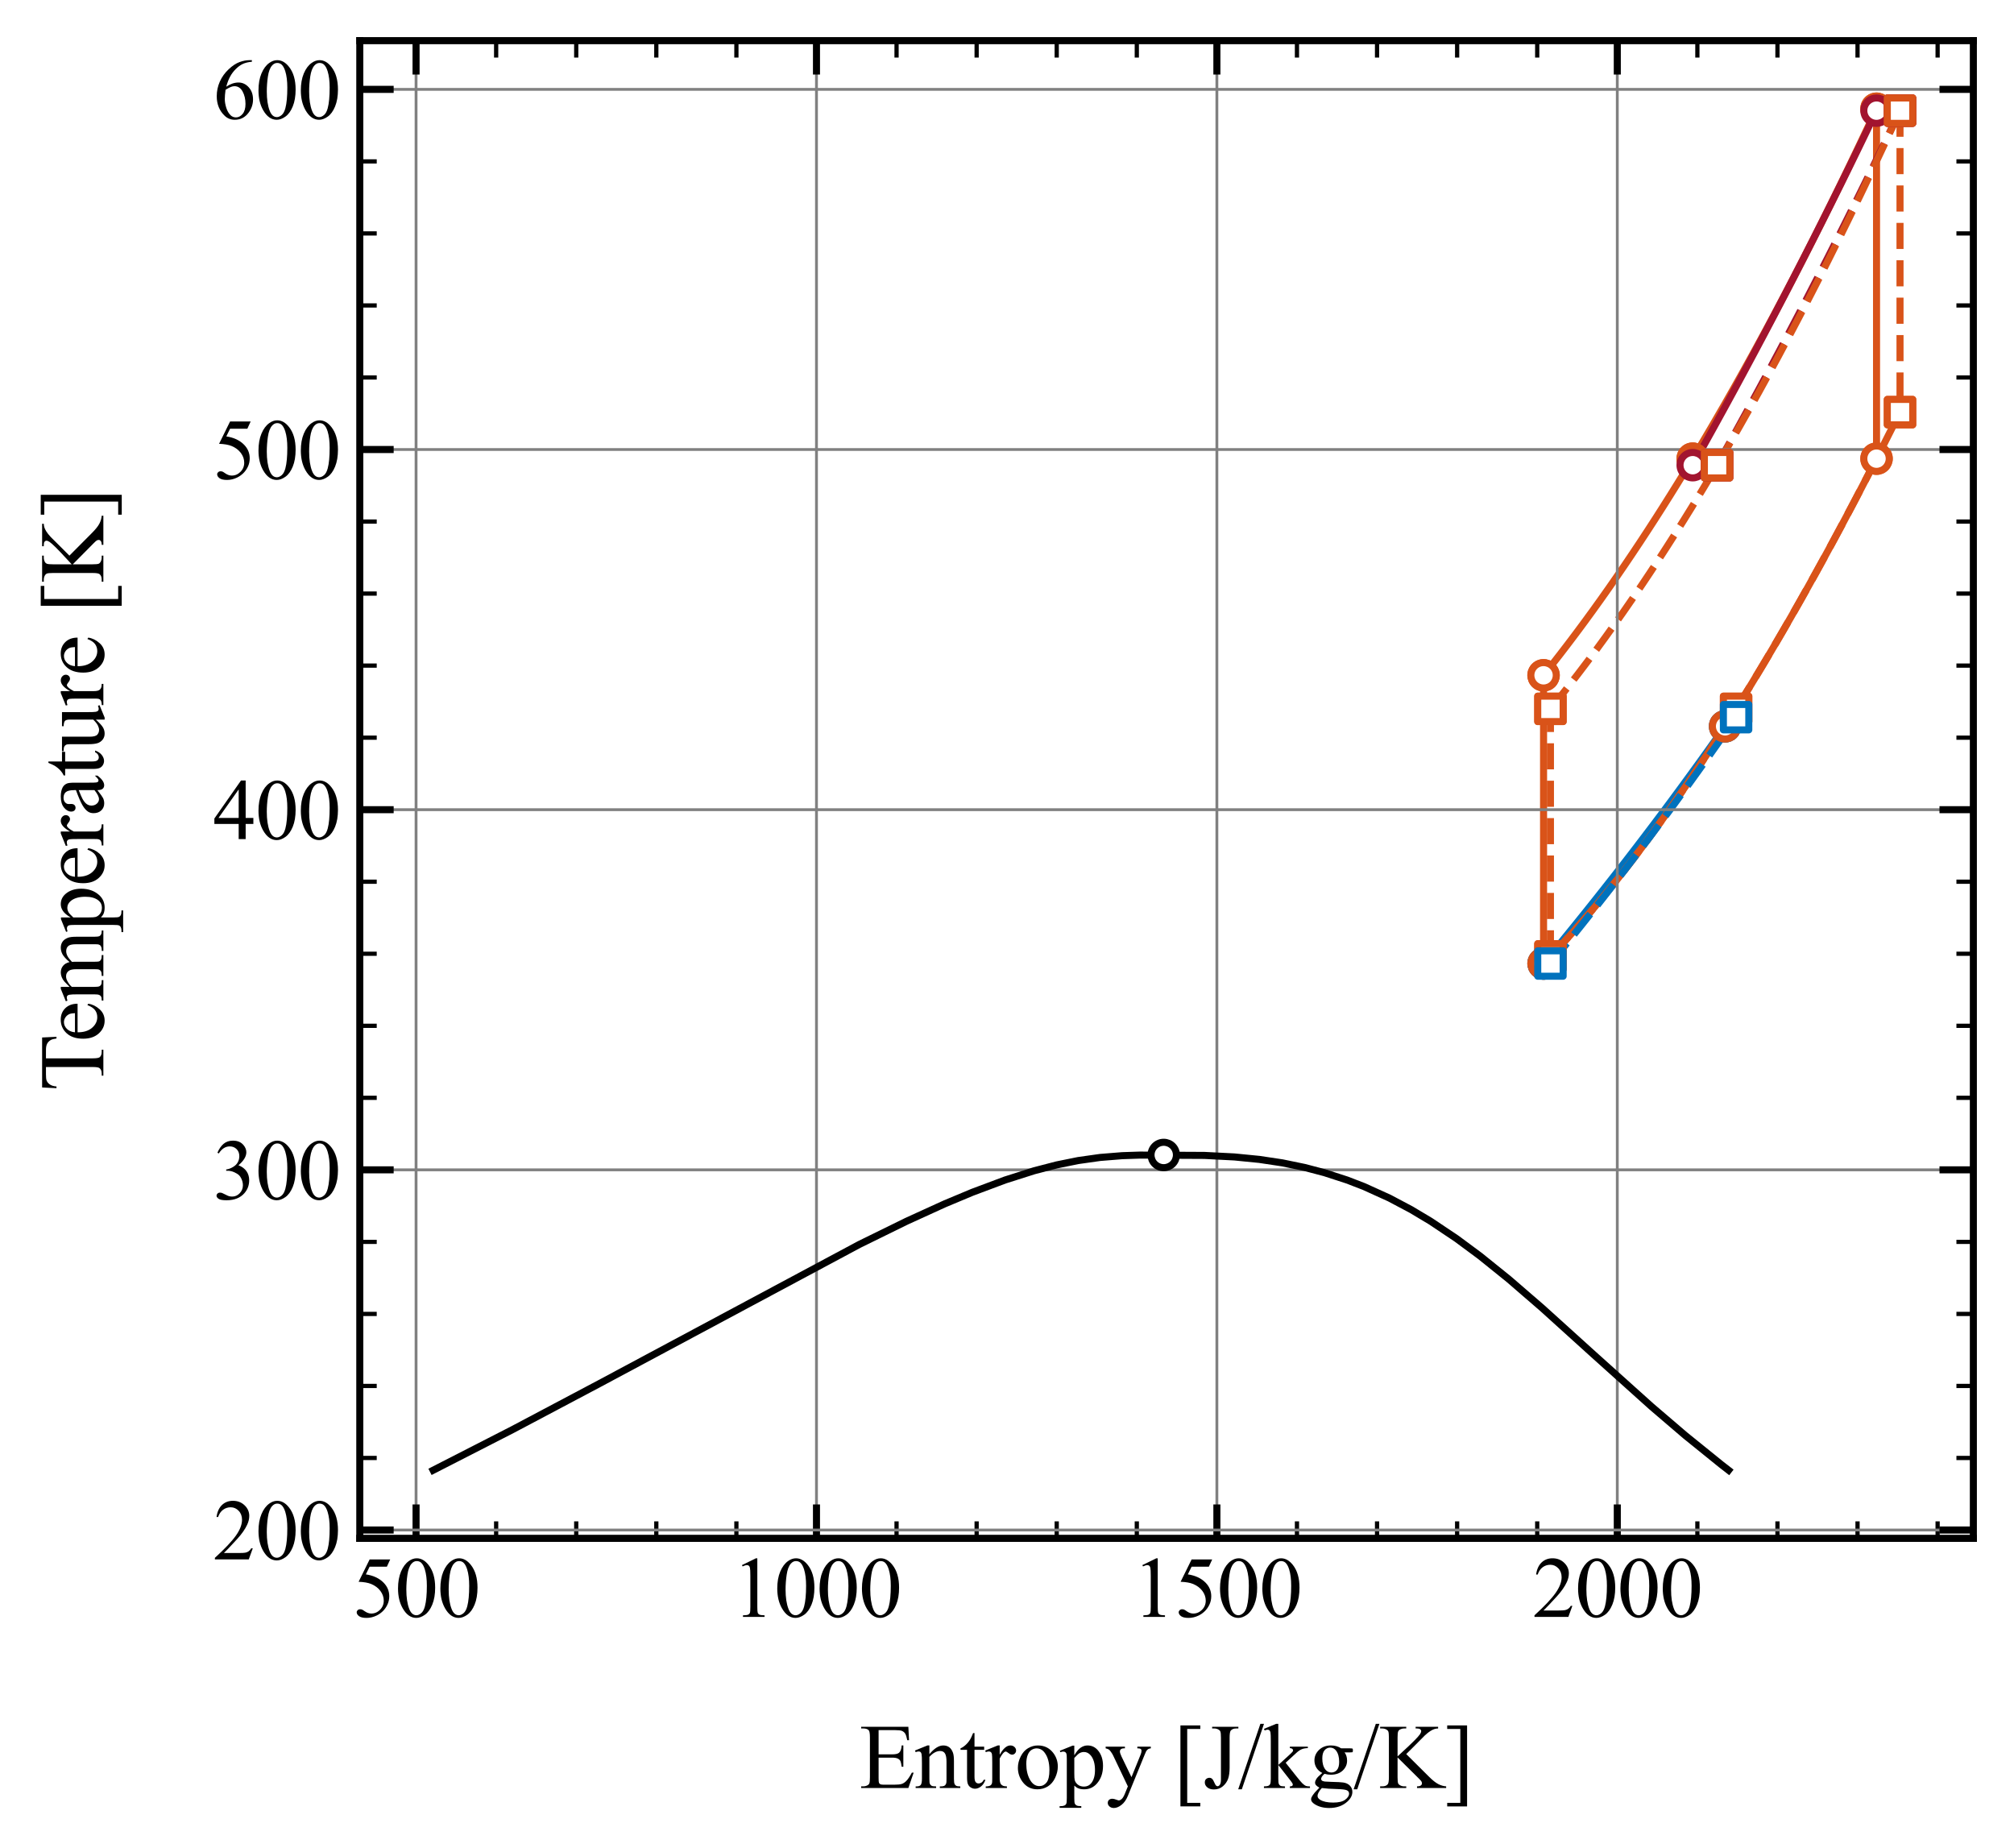 <?xml version="1.0" encoding="utf-8" standalone="no"?>
<!DOCTYPE svg PUBLIC "-//W3C//DTD SVG 1.1//EN"
  "http://www.w3.org/Graphics/SVG/1.1/DTD/svg11.dtd">
<svg xmlns:xlink="http://www.w3.org/1999/xlink" width="356.752pt" height="327.387pt" viewBox="0 0 356.752 327.387" xmlns="http://www.w3.org/2000/svg" version="1.1">
 <defs>
  <style type="text/css">*{stroke-linejoin: round; stroke-linecap: butt}</style>
 </defs>
 <g id="figure_1">
  <g id="patch_1">
   <path d="M 0 327.387 
L 356.752 327.387 
L 356.752 0 
L 0 0 
z
" style="fill: #ffffff"/>
  </g>
  <g id="axes_1">
   <g id="patch_2">
    <path d="M 63.733 272.5 
L 349.553 272.5 
L 349.553 7.2 
L 63.733 7.2 
z
" style="fill: #ffffff"/>
   </g>
   <g id="line2d_1">
    <path d="M 273.42 119.623 
L 273.42 170.677 
" clip-path="url(#p5cab123c8a)" style="fill: none; stroke: #d95319; stroke-width: 1.25; stroke-linecap: square"/>
   </g>
   <g id="line2d_2">
    <path d="M 332.403 81.247 
L 332.403 19.259 
" clip-path="url(#p5cab123c8a)" style="fill: none; stroke: #d95319; stroke-width: 1.25; stroke-linecap: square"/>
   </g>
   <g id="line2d_3">
    <path d="M 273.42 119.623 
L 274.897 117.765 
L 276.364 115.886 
L 277.821 113.986 
L 279.268 112.067 
L 280.706 110.128 
L 282.134 108.17 
L 283.553 106.194 
L 284.962 104.2 
L 286.361 102.188 
L 287.751 100.161 
L 289.131 98.116 
L 290.502 96.057 
L 291.864 93.982 
L 293.216 91.893 
L 294.559 89.79 
L 295.893 87.673 
L 297.218 85.543 
L 298.534 83.401 
L 299.841 81.247 
" clip-path="url(#p5cab123c8a)" style="fill: none; stroke: #d95319; stroke-width: 1.25; stroke-linecap: square"/>
   </g>
   <g id="line2d_4">
    <path d="M 305.578 128.658 
L 307.103 126.244 
L 308.614 123.816 
L 310.112 121.376 
L 311.596 118.925 
L 313.068 116.462 
L 314.526 113.99 
L 315.972 111.509 
L 317.406 109.019 
L 318.827 106.522 
L 320.237 104.017 
L 321.634 101.506 
L 323.019 98.99 
L 324.393 96.467 
L 325.756 93.94 
L 327.107 91.409 
L 328.447 88.874 
L 329.776 86.335 
L 331.095 83.792 
L 332.403 81.247 
" clip-path="url(#p5cab123c8a)" style="fill: none; stroke: #d95319; stroke-width: 1.25; stroke-linecap: square"/>
   </g>
   <g id="line2d_5">
    <path d="M 273.42 170.677 
L 275.25 168.462 
L 277.065 166.247 
L 278.864 164.032 
L 280.648 161.818 
L 282.417 159.604 
L 284.17 157.39 
L 285.907 155.177 
L 287.629 152.964 
L 289.336 150.752 
L 291.028 148.54 
L 292.704 146.329 
L 294.365 144.118 
L 296.011 141.908 
L 297.642 139.698 
L 299.258 137.489 
L 300.86 135.28 
L 302.447 133.072 
L 304.02 130.865 
L 305.578 128.658 
" clip-path="url(#p5cab123c8a)" style="fill: none; stroke: #0072bd; stroke-width: 1.25; stroke-linecap: square"/>
   </g>
   <g id="line2d_6">
    <path d="M 273.42 170.677 
L 275.25 168.778 
L 277.065 166.833 
L 278.864 164.842 
L 280.648 162.81 
L 282.417 160.738 
L 284.17 158.629 
L 285.907 156.484 
L 287.629 154.306 
L 289.336 152.097 
L 291.028 149.858 
L 292.704 147.592 
L 294.365 145.299 
L 296.011 142.983 
L 297.642 140.644 
L 299.258 138.284 
L 300.86 135.904 
L 302.447 133.505 
L 304.02 131.09 
L 305.578 128.658 
" clip-path="url(#p5cab123c8a)" style="fill: none; stroke: #d95319; stroke-width: 1.25; stroke-linecap: square"/>
   </g>
   <g id="line2d_7">
    <path d="M 299.841 81.247 
L 301.706 78.128 
L 303.553 74.987 
L 305.382 71.825 
L 307.193 68.643 
L 308.986 65.443 
L 310.763 62.225 
L 312.523 58.991 
L 314.265 55.742 
L 315.992 52.478 
L 317.702 49.202 
L 319.396 45.913 
L 321.075 42.613 
L 322.738 39.303 
L 324.385 35.982 
L 326.018 32.653 
L 327.636 29.315 
L 329.239 25.97 
L 330.828 22.618 
L 332.403 19.259 
" clip-path="url(#p5cab123c8a)" style="fill: none; stroke: #d95319; stroke-width: 1.25; stroke-linecap: square"/>
   </g>
   <g id="line2d_8">
    <path d="M 299.841 82.405 
L 301.706 79.074 
L 303.553 75.745 
L 305.382 72.419 
L 307.193 69.096 
L 308.986 65.776 
L 310.763 62.458 
L 312.523 59.143 
L 314.265 55.831 
L 315.992 52.522 
L 317.702 49.216 
L 319.396 45.913 
L 321.075 42.613 
L 322.738 39.316 
L 324.385 36.023 
L 326.018 32.732 
L 327.636 29.444 
L 329.239 26.16 
L 330.828 22.879 
L 332.403 19.602 
" clip-path="url(#p5cab123c8a)" style="fill: none; stroke: #a2142f; stroke-width: 1.25; stroke-linecap: square"/>
   </g>
   <g id="line2d_9">
    <path d="M 336.561 19.602 
L 336.561 73.003 
" clip-path="url(#p5cab123c8a)" style="fill: none; stroke-dasharray: 4.625,2; stroke-dashoffset: 0; stroke: #d95319; stroke-width: 1.25"/>
   </g>
   <g id="line2d_10">
    <path d="M 274.64 169.418 
L 274.64 125.57 
" clip-path="url(#p5cab123c8a)" style="fill: none; stroke-dasharray: 4.625,2; stroke-dashoffset: 0; stroke: #d95319; stroke-width: 1.25"/>
   </g>
   <g id="line2d_11">
    <path d="M 307.525 125.57 
L 309.186 122.887 
L 310.832 120.191 
L 312.462 117.48 
L 314.076 114.758 
L 315.674 112.023 
L 317.257 109.279 
L 318.826 106.525 
L 320.379 103.762 
L 321.918 100.992 
L 323.443 98.215 
L 324.954 95.431 
L 326.451 92.642 
L 327.934 89.847 
L 329.404 87.048 
L 330.861 84.245 
L 332.305 81.439 
L 333.736 78.629 
L 335.154 75.817 
L 336.561 73.003 
" clip-path="url(#p5cab123c8a)" style="fill: none; stroke-dasharray: 4.625,2; stroke-dashoffset: 0; stroke: #d95319; stroke-width: 1.25"/>
   </g>
   <g id="line2d_12">
    <path d="M 274.64 125.57 
L 276.304 123.508 
L 277.955 121.418 
L 279.593 119.3 
L 281.219 117.156 
L 282.833 114.986 
L 284.434 112.791 
L 286.023 110.572 
L 287.6 108.33 
L 289.164 106.066 
L 290.717 103.781 
L 292.257 101.476 
L 293.786 99.151 
L 295.302 96.808 
L 296.807 94.447 
L 298.3 92.069 
L 299.782 89.675 
L 301.252 87.266 
L 302.71 84.842 
L 304.158 82.405 
" clip-path="url(#p5cab123c8a)" style="fill: none; stroke-dasharray: 4.625,2; stroke-dashoffset: 0; stroke: #d95319; stroke-width: 1.25"/>
   </g>
   <g id="line2d_13">
    <path d="M 304.158 82.405 
L 306.016 79.074 
L 307.856 75.745 
L 309.678 72.419 
L 311.482 69.096 
L 313.268 65.776 
L 315.037 62.458 
L 316.788 59.143 
L 318.523 55.831 
L 320.241 52.522 
L 321.943 49.216 
L 323.628 45.913 
L 325.298 42.613 
L 326.952 39.316 
L 328.59 36.023 
L 330.213 32.732 
L 331.822 29.444 
L 333.416 26.16 
L 334.995 22.879 
L 336.561 19.602 
" clip-path="url(#p5cab123c8a)" style="fill: none; stroke-dasharray: 4.625,2; stroke-dashoffset: 0; stroke: #a2142f; stroke-width: 1.25"/>
   </g>
   <g id="line2d_14">
    <path d="M 304.158 82.405 
L 306.016 79.227 
L 307.856 76.029 
L 309.678 72.812 
L 311.482 69.577 
L 313.268 66.325 
L 315.037 63.058 
L 316.788 59.776 
L 318.523 56.481 
L 320.241 53.173 
L 321.943 49.854 
L 323.628 46.525 
L 325.298 43.186 
L 326.952 39.837 
L 328.59 36.481 
L 330.213 33.118 
L 331.822 29.747 
L 333.416 26.371 
L 334.995 22.989 
L 336.561 19.602 
" clip-path="url(#p5cab123c8a)" style="fill: none; stroke-dasharray: 4.625,2; stroke-dashoffset: 0; stroke: #d95319; stroke-width: 1.25"/>
   </g>
   <g id="line2d_15">
    <path d="M 274.64 169.418 
L 276.517 167.427 
L 278.377 165.387 
L 280.221 163.302 
L 282.049 161.174 
L 283.86 159.006 
L 285.655 156.799 
L 287.433 154.557 
L 289.195 152.282 
L 290.94 149.975 
L 292.67 147.638 
L 294.383 145.274 
L 296.08 142.885 
L 297.761 140.471 
L 299.427 138.035 
L 301.077 135.578 
L 302.712 133.102 
L 304.331 130.607 
L 305.935 128.096 
L 307.525 125.57 
" clip-path="url(#p5cab123c8a)" style="fill: none; stroke-dasharray: 4.625,2; stroke-dashoffset: 0; stroke: #d95319; stroke-width: 1.25"/>
   </g>
   <g id="line2d_16">
    <path d="M 274.64 170.677 
L 276.517 168.377 
L 278.377 166.076 
L 280.221 163.776 
L 282.049 161.476 
L 283.86 159.177 
L 285.655 156.878 
L 287.433 154.58 
L 289.195 152.282 
L 290.94 149.984 
L 292.67 147.687 
L 294.383 145.391 
L 296.08 143.095 
L 297.761 140.8 
L 299.427 138.505 
L 301.077 136.211 
L 302.712 133.918 
L 304.331 131.625 
L 305.935 129.333 
L 307.525 127.041 
" clip-path="url(#p5cab123c8a)" style="fill: none; stroke-dasharray: 4.625,2; stroke-dashoffset: 0; stroke: #0072bd; stroke-width: 1.25"/>
   </g>
   <g id="matplotlib.axis_1">
    <g id="xtick_1">
     <g id="line2d_17">
      <path d="M 73.7 272.5 
L 73.7 7.2 
" clip-path="url(#p5cab123c8a)" style="fill: none; stroke: #808080; stroke-width: 0.5; stroke-linecap: square"/>
     </g>
     <g id="line2d_18">
      <defs>
       <path id="m2de5c6a5c6" d="M 0 0 
L 0 -6 
" style="stroke: #000000; stroke-width: 1.25"/>
      </defs>
      <g>
       <use xlink:href="#m2de5c6a5c6" x="73.7" y="272.5" style="fill: #ffffff; stroke: #000000; stroke-width: 1.25"/>
      </g>
     </g>
     <g id="line2d_19">
      <defs>
       <path id="m379b6c2b79" d="M 0 0 
L 0 6 
" style="stroke: #000000; stroke-width: 1.25"/>
      </defs>
      <g>
       <use xlink:href="#m379b6c2b79" x="73.7" y="7.2" style="fill: #ffffff; stroke: #000000; stroke-width: 1.25"/>
      </g>
     </g>
     <g id="text_1">
      <!-- 500 -->
      <g transform="translate(62.45 286.416) scale(0.15 -0.15)">
       <defs>
        <path id="TimesNewRomanPSMT-35" d="M 2778 4238 
L 2534 3706 
L 1259 3706 
L 981 3138 
Q 1809 3016 2294 2522 
Q 2709 2097 2709 1522 
Q 2709 1188 2573 903 
Q 2438 619 2231 419 
Q 2025 219 1772 97 
Q 1413 -75 1034 -75 
Q 653 -75 479 54 
Q 306 184 306 341 
Q 306 428 378 495 
Q 450 563 559 563 
Q 641 563 702 538 
Q 763 513 909 409 
Q 1144 247 1384 247 
Q 1750 247 2026 523 
Q 2303 800 2303 1197 
Q 2303 1581 2056 1914 
Q 1809 2247 1375 2428 
Q 1034 2569 447 2591 
L 1259 4238 
L 2778 4238 
z
" transform="scale(0.016)"/>
        <path id="TimesNewRomanPSMT-30" d="M 231 2094 
Q 231 2819 450 3342 
Q 669 3866 1031 4122 
Q 1313 4325 1613 4325 
Q 2100 4325 2488 3828 
Q 2972 3213 2972 2159 
Q 2972 1422 2759 906 
Q 2547 391 2217 158 
Q 1888 -75 1581 -75 
Q 975 -75 572 641 
Q 231 1244 231 2094 
z
M 844 2016 
Q 844 1141 1059 588 
Q 1238 122 1591 122 
Q 1759 122 1940 273 
Q 2122 425 2216 781 
Q 2359 1319 2359 2297 
Q 2359 3022 2209 3506 
Q 2097 3866 1919 4016 
Q 1791 4119 1609 4119 
Q 1397 4119 1231 3928 
Q 1006 3669 925 3112 
Q 844 2556 844 2016 
z
" transform="scale(0.016)"/>
       </defs>
       <use xlink:href="#TimesNewRomanPSMT-35"/>
       <use xlink:href="#TimesNewRomanPSMT-30" transform="translate(50 0)"/>
       <use xlink:href="#TimesNewRomanPSMT-30" transform="translate(100 0)"/>
      </g>
     </g>
    </g>
    <g id="xtick_2">
     <g id="line2d_20">
      <path d="M 144.627 272.5 
L 144.627 7.2 
" clip-path="url(#p5cab123c8a)" style="fill: none; stroke: #808080; stroke-width: 0.5; stroke-linecap: square"/>
     </g>
     <g id="line2d_21">
      <g>
       <use xlink:href="#m2de5c6a5c6" x="144.627" y="272.5" style="fill: #ffffff; stroke: #000000; stroke-width: 1.25"/>
      </g>
     </g>
     <g id="line2d_22">
      <g>
       <use xlink:href="#m379b6c2b79" x="144.627" y="7.2" style="fill: #ffffff; stroke: #000000; stroke-width: 1.25"/>
      </g>
     </g>
     <g id="text_2">
      <!-- 1000 -->
      <g transform="translate(129.627 286.416) scale(0.15 -0.15)">
       <defs>
        <path id="TimesNewRomanPSMT-31" d="M 750 3822 
L 1781 4325 
L 1884 4325 
L 1884 747 
Q 1884 391 1914 303 
Q 1944 216 2037 169 
Q 2131 122 2419 116 
L 2419 0 
L 825 0 
L 825 116 
Q 1125 122 1212 167 
Q 1300 213 1334 289 
Q 1369 366 1369 747 
L 1369 3034 
Q 1369 3497 1338 3628 
Q 1316 3728 1258 3775 
Q 1200 3822 1119 3822 
Q 1003 3822 797 3725 
L 750 3822 
z
" transform="scale(0.016)"/>
       </defs>
       <use xlink:href="#TimesNewRomanPSMT-31"/>
       <use xlink:href="#TimesNewRomanPSMT-30" transform="translate(50 0)"/>
       <use xlink:href="#TimesNewRomanPSMT-30" transform="translate(100 0)"/>
       <use xlink:href="#TimesNewRomanPSMT-30" transform="translate(150 0)"/>
      </g>
     </g>
    </g>
    <g id="xtick_3">
     <g id="line2d_23">
      <path d="M 215.554 272.5 
L 215.554 7.2 
" clip-path="url(#p5cab123c8a)" style="fill: none; stroke: #808080; stroke-width: 0.5; stroke-linecap: square"/>
     </g>
     <g id="line2d_24">
      <g>
       <use xlink:href="#m2de5c6a5c6" x="215.554" y="272.5" style="fill: #ffffff; stroke: #000000; stroke-width: 1.25"/>
      </g>
     </g>
     <g id="line2d_25">
      <g>
       <use xlink:href="#m379b6c2b79" x="215.554" y="7.2" style="fill: #ffffff; stroke: #000000; stroke-width: 1.25"/>
      </g>
     </g>
     <g id="text_3">
      <!-- 1500 -->
      <g transform="translate(200.554 286.416) scale(0.15 -0.15)">
       <use xlink:href="#TimesNewRomanPSMT-31"/>
       <use xlink:href="#TimesNewRomanPSMT-35" transform="translate(50 0)"/>
       <use xlink:href="#TimesNewRomanPSMT-30" transform="translate(100 0)"/>
       <use xlink:href="#TimesNewRomanPSMT-30" transform="translate(150 0)"/>
      </g>
     </g>
    </g>
    <g id="xtick_4">
     <g id="line2d_26">
      <path d="M 286.481 272.5 
L 286.481 7.2 
" clip-path="url(#p5cab123c8a)" style="fill: none; stroke: #808080; stroke-width: 0.5; stroke-linecap: square"/>
     </g>
     <g id="line2d_27">
      <g>
       <use xlink:href="#m2de5c6a5c6" x="286.481" y="272.5" style="fill: #ffffff; stroke: #000000; stroke-width: 1.25"/>
      </g>
     </g>
     <g id="line2d_28">
      <g>
       <use xlink:href="#m379b6c2b79" x="286.481" y="7.2" style="fill: #ffffff; stroke: #000000; stroke-width: 1.25"/>
      </g>
     </g>
     <g id="text_4">
      <!-- 2000 -->
      <g transform="translate(271.481 286.416) scale(0.15 -0.15)">
       <defs>
        <path id="TimesNewRomanPSMT-32" d="M 2934 816 
L 2638 0 
L 138 0 
L 138 116 
Q 1241 1122 1691 1759 
Q 2141 2397 2141 2925 
Q 2141 3328 1894 3587 
Q 1647 3847 1303 3847 
Q 991 3847 742 3664 
Q 494 3481 375 3128 
L 259 3128 
Q 338 3706 661 4015 
Q 984 4325 1469 4325 
Q 1984 4325 2329 3994 
Q 2675 3663 2675 3213 
Q 2675 2891 2525 2569 
Q 2294 2063 1775 1497 
Q 997 647 803 472 
L 1909 472 
Q 2247 472 2383 497 
Q 2519 522 2628 598 
Q 2738 675 2819 816 
L 2934 816 
z
" transform="scale(0.016)"/>
       </defs>
       <use xlink:href="#TimesNewRomanPSMT-32"/>
       <use xlink:href="#TimesNewRomanPSMT-30" transform="translate(50 0)"/>
       <use xlink:href="#TimesNewRomanPSMT-30" transform="translate(100 0)"/>
       <use xlink:href="#TimesNewRomanPSMT-30" transform="translate(150 0)"/>
      </g>
     </g>
    </g>
    <g id="xtick_5">
     <g id="line2d_29">
      <defs>
       <path id="mb34a60fe8f" d="M 0 0 
L 0 -3 
" style="stroke: #000000; stroke-width: 0.75"/>
      </defs>
      <g>
       <use xlink:href="#mb34a60fe8f" x="87.885" y="272.5" style="fill: #ffffff; stroke: #000000; stroke-width: 0.75"/>
      </g>
     </g>
     <g id="line2d_30">
      <defs>
       <path id="mfad2fcce45" d="M 0 0 
L 0 3 
" style="stroke: #000000; stroke-width: 0.75"/>
      </defs>
      <g>
       <use xlink:href="#mfad2fcce45" x="87.885" y="7.2" style="fill: #ffffff; stroke: #000000; stroke-width: 0.75"/>
      </g>
     </g>
    </g>
    <g id="xtick_6">
     <g id="line2d_31">
      <g>
       <use xlink:href="#mb34a60fe8f" x="102.071" y="272.5" style="fill: #ffffff; stroke: #000000; stroke-width: 0.75"/>
      </g>
     </g>
     <g id="line2d_32">
      <g>
       <use xlink:href="#mfad2fcce45" x="102.071" y="7.2" style="fill: #ffffff; stroke: #000000; stroke-width: 0.75"/>
      </g>
     </g>
    </g>
    <g id="xtick_7">
     <g id="line2d_33">
      <g>
       <use xlink:href="#mb34a60fe8f" x="116.256" y="272.5" style="fill: #ffffff; stroke: #000000; stroke-width: 0.75"/>
      </g>
     </g>
     <g id="line2d_34">
      <g>
       <use xlink:href="#mfad2fcce45" x="116.256" y="7.2" style="fill: #ffffff; stroke: #000000; stroke-width: 0.75"/>
      </g>
     </g>
    </g>
    <g id="xtick_8">
     <g id="line2d_35">
      <g>
       <use xlink:href="#mb34a60fe8f" x="130.442" y="272.5" style="fill: #ffffff; stroke: #000000; stroke-width: 0.75"/>
      </g>
     </g>
     <g id="line2d_36">
      <g>
       <use xlink:href="#mfad2fcce45" x="130.442" y="7.2" style="fill: #ffffff; stroke: #000000; stroke-width: 0.75"/>
      </g>
     </g>
    </g>
    <g id="xtick_9">
     <g id="line2d_37">
      <g>
       <use xlink:href="#mb34a60fe8f" x="158.812" y="272.5" style="fill: #ffffff; stroke: #000000; stroke-width: 0.75"/>
      </g>
     </g>
     <g id="line2d_38">
      <g>
       <use xlink:href="#mfad2fcce45" x="158.812" y="7.2" style="fill: #ffffff; stroke: #000000; stroke-width: 0.75"/>
      </g>
     </g>
    </g>
    <g id="xtick_10">
     <g id="line2d_39">
      <g>
       <use xlink:href="#mb34a60fe8f" x="172.998" y="272.5" style="fill: #ffffff; stroke: #000000; stroke-width: 0.75"/>
      </g>
     </g>
     <g id="line2d_40">
      <g>
       <use xlink:href="#mfad2fcce45" x="172.998" y="7.2" style="fill: #ffffff; stroke: #000000; stroke-width: 0.75"/>
      </g>
     </g>
    </g>
    <g id="xtick_11">
     <g id="line2d_41">
      <g>
       <use xlink:href="#mb34a60fe8f" x="187.183" y="272.5" style="fill: #ffffff; stroke: #000000; stroke-width: 0.75"/>
      </g>
     </g>
     <g id="line2d_42">
      <g>
       <use xlink:href="#mfad2fcce45" x="187.183" y="7.2" style="fill: #ffffff; stroke: #000000; stroke-width: 0.75"/>
      </g>
     </g>
    </g>
    <g id="xtick_12">
     <g id="line2d_43">
      <g>
       <use xlink:href="#mb34a60fe8f" x="201.369" y="272.5" style="fill: #ffffff; stroke: #000000; stroke-width: 0.75"/>
      </g>
     </g>
     <g id="line2d_44">
      <g>
       <use xlink:href="#mfad2fcce45" x="201.369" y="7.2" style="fill: #ffffff; stroke: #000000; stroke-width: 0.75"/>
      </g>
     </g>
    </g>
    <g id="xtick_13">
     <g id="line2d_45">
      <g>
       <use xlink:href="#mb34a60fe8f" x="229.739" y="272.5" style="fill: #ffffff; stroke: #000000; stroke-width: 0.75"/>
      </g>
     </g>
     <g id="line2d_46">
      <g>
       <use xlink:href="#mfad2fcce45" x="229.739" y="7.2" style="fill: #ffffff; stroke: #000000; stroke-width: 0.75"/>
      </g>
     </g>
    </g>
    <g id="xtick_14">
     <g id="line2d_47">
      <g>
       <use xlink:href="#mb34a60fe8f" x="243.925" y="272.5" style="fill: #ffffff; stroke: #000000; stroke-width: 0.75"/>
      </g>
     </g>
     <g id="line2d_48">
      <g>
       <use xlink:href="#mfad2fcce45" x="243.925" y="7.2" style="fill: #ffffff; stroke: #000000; stroke-width: 0.75"/>
      </g>
     </g>
    </g>
    <g id="xtick_15">
     <g id="line2d_49">
      <g>
       <use xlink:href="#mb34a60fe8f" x="258.11" y="272.5" style="fill: #ffffff; stroke: #000000; stroke-width: 0.75"/>
      </g>
     </g>
     <g id="line2d_50">
      <g>
       <use xlink:href="#mfad2fcce45" x="258.11" y="7.2" style="fill: #ffffff; stroke: #000000; stroke-width: 0.75"/>
      </g>
     </g>
    </g>
    <g id="xtick_16">
     <g id="line2d_51">
      <g>
       <use xlink:href="#mb34a60fe8f" x="272.296" y="272.5" style="fill: #ffffff; stroke: #000000; stroke-width: 0.75"/>
      </g>
     </g>
     <g id="line2d_52">
      <g>
       <use xlink:href="#mfad2fcce45" x="272.296" y="7.2" style="fill: #ffffff; stroke: #000000; stroke-width: 0.75"/>
      </g>
     </g>
    </g>
    <g id="xtick_17">
     <g id="line2d_53">
      <g>
       <use xlink:href="#mb34a60fe8f" x="300.666" y="272.5" style="fill: #ffffff; stroke: #000000; stroke-width: 0.75"/>
      </g>
     </g>
     <g id="line2d_54">
      <g>
       <use xlink:href="#mfad2fcce45" x="300.666" y="7.2" style="fill: #ffffff; stroke: #000000; stroke-width: 0.75"/>
      </g>
     </g>
    </g>
    <g id="xtick_18">
     <g id="line2d_55">
      <g>
       <use xlink:href="#mb34a60fe8f" x="314.852" y="272.5" style="fill: #ffffff; stroke: #000000; stroke-width: 0.75"/>
      </g>
     </g>
     <g id="line2d_56">
      <g>
       <use xlink:href="#mfad2fcce45" x="314.852" y="7.2" style="fill: #ffffff; stroke: #000000; stroke-width: 0.75"/>
      </g>
     </g>
    </g>
    <g id="xtick_19">
     <g id="line2d_57">
      <g>
       <use xlink:href="#mb34a60fe8f" x="329.037" y="272.5" style="fill: #ffffff; stroke: #000000; stroke-width: 0.75"/>
      </g>
     </g>
     <g id="line2d_58">
      <g>
       <use xlink:href="#mfad2fcce45" x="329.037" y="7.2" style="fill: #ffffff; stroke: #000000; stroke-width: 0.75"/>
      </g>
     </g>
    </g>
    <g id="xtick_20">
     <g id="line2d_59">
      <g>
       <use xlink:href="#mb34a60fe8f" x="343.223" y="272.5" style="fill: #ffffff; stroke: #000000; stroke-width: 0.75"/>
      </g>
     </g>
     <g id="line2d_60">
      <g>
       <use xlink:href="#mfad2fcce45" x="343.223" y="7.2" style="fill: #ffffff; stroke: #000000; stroke-width: 0.75"/>
      </g>
     </g>
    </g>
    <g id="text_5">
     <!-- Entropy [J/kg/K] -->
     <g transform="translate(152.206 316.734) scale(0.16 -0.16)">
      <defs>
       <path id="TimesNewRomanPSMT-45" d="M 1338 4006 
L 1338 2331 
L 2269 2331 
Q 2631 2331 2753 2441 
Q 2916 2584 2934 2947 
L 3050 2947 
L 3050 1472 
L 2934 1472 
Q 2891 1781 2847 1869 
Q 2791 1978 2662 2040 
Q 2534 2103 2269 2103 
L 1338 2103 
L 1338 706 
Q 1338 425 1363 364 
Q 1388 303 1450 267 
Q 1513 231 1688 231 
L 2406 231 
Q 2766 231 2928 281 
Q 3091 331 3241 478 
Q 3434 672 3638 1063 
L 3763 1063 
L 3397 0 
L 131 0 
L 131 116 
L 281 116 
Q 431 116 566 188 
Q 666 238 702 338 
Q 738 438 738 747 
L 738 3500 
Q 738 3903 656 3997 
Q 544 4122 281 4122 
L 131 4122 
L 131 4238 
L 3397 4238 
L 3444 3309 
L 3322 3309 
Q 3256 3644 3176 3769 
Q 3097 3894 2941 3959 
Q 2816 4006 2500 4006 
L 1338 4006 
z
" transform="scale(0.016)"/>
       <path id="TimesNewRomanPSMT-6e" d="M 1034 2341 
Q 1538 2947 1994 2947 
Q 2228 2947 2397 2830 
Q 2566 2713 2666 2444 
Q 2734 2256 2734 1869 
L 2734 647 
Q 2734 375 2778 278 
Q 2813 200 2889 156 
Q 2966 113 3172 113 
L 3172 0 
L 1756 0 
L 1756 113 
L 1816 113 
Q 2016 113 2095 173 
Q 2175 234 2206 353 
Q 2219 400 2219 647 
L 2219 1819 
Q 2219 2209 2117 2386 
Q 2016 2563 1775 2563 
Q 1403 2563 1034 2156 
L 1034 647 
Q 1034 356 1069 288 
Q 1113 197 1189 155 
Q 1266 113 1500 113 
L 1500 0 
L 84 0 
L 84 113 
L 147 113 
Q 366 113 442 223 
Q 519 334 519 647 
L 519 1709 
Q 519 2225 495 2337 
Q 472 2450 423 2490 
Q 375 2531 294 2531 
Q 206 2531 84 2484 
L 38 2597 
L 900 2947 
L 1034 2947 
L 1034 2341 
z
" transform="scale(0.016)"/>
       <path id="TimesNewRomanPSMT-74" d="M 1031 3803 
L 1031 2863 
L 1700 2863 
L 1700 2644 
L 1031 2644 
L 1031 788 
Q 1031 509 1111 412 
Q 1191 316 1316 316 
Q 1419 316 1516 380 
Q 1613 444 1666 569 
L 1788 569 
Q 1678 263 1478 108 
Q 1278 -47 1066 -47 
Q 922 -47 784 33 
Q 647 113 581 261 
Q 516 409 516 719 
L 516 2644 
L 63 2644 
L 63 2747 
Q 234 2816 414 2980 
Q 594 3144 734 3369 
Q 806 3488 934 3803 
L 1031 3803 
z
" transform="scale(0.016)"/>
       <path id="TimesNewRomanPSMT-72" d="M 1038 2947 
L 1038 2303 
Q 1397 2947 1775 2947 
Q 1947 2947 2059 2842 
Q 2172 2738 2172 2600 
Q 2172 2478 2090 2393 
Q 2009 2309 1897 2309 
Q 1788 2309 1652 2417 
Q 1516 2525 1450 2525 
Q 1394 2525 1328 2463 
Q 1188 2334 1038 2041 
L 1038 669 
Q 1038 431 1097 309 
Q 1138 225 1241 169 
Q 1344 113 1538 113 
L 1538 0 
L 72 0 
L 72 113 
Q 291 113 397 181 
Q 475 231 506 341 
Q 522 394 522 644 
L 522 1753 
Q 522 2253 501 2348 
Q 481 2444 426 2487 
Q 372 2531 291 2531 
Q 194 2531 72 2484 
L 41 2597 
L 906 2947 
L 1038 2947 
z
" transform="scale(0.016)"/>
       <path id="TimesNewRomanPSMT-6f" d="M 1600 2947 
Q 2250 2947 2644 2453 
Q 2978 2031 2978 1484 
Q 2978 1100 2793 706 
Q 2609 313 2286 112 
Q 1963 -88 1566 -88 
Q 919 -88 538 428 
Q 216 863 216 1403 
Q 216 1797 411 2186 
Q 606 2575 925 2761 
Q 1244 2947 1600 2947 
z
M 1503 2744 
Q 1338 2744 1170 2645 
Q 1003 2547 900 2300 
Q 797 2053 797 1666 
Q 797 1041 1045 587 
Q 1294 134 1700 134 
Q 2003 134 2200 384 
Q 2397 634 2397 1244 
Q 2397 2006 2069 2444 
Q 1847 2744 1503 2744 
z
" transform="scale(0.016)"/>
       <path id="TimesNewRomanPSMT-70" d="M -6 2578 
L 875 2934 
L 994 2934 
L 994 2266 
Q 1216 2644 1439 2795 
Q 1663 2947 1909 2947 
Q 2341 2947 2628 2609 
Q 2981 2197 2981 1534 
Q 2981 794 2556 309 
Q 2206 -88 1675 -88 
Q 1444 -88 1275 -22 
Q 1150 25 994 166 
L 994 -706 
Q 994 -1000 1030 -1079 
Q 1066 -1159 1155 -1206 
Q 1244 -1253 1478 -1253 
L 1478 -1369 
L -22 -1369 
L -22 -1253 
L 56 -1253 
Q 228 -1256 350 -1188 
Q 409 -1153 442 -1076 
Q 475 -1000 475 -688 
L 475 2019 
Q 475 2297 450 2372 
Q 425 2447 370 2484 
Q 316 2522 222 2522 
Q 147 2522 31 2478 
L -6 2578 
z
M 994 2081 
L 994 1013 
Q 994 666 1022 556 
Q 1066 375 1236 237 
Q 1406 100 1666 100 
Q 1978 100 2172 344 
Q 2425 663 2425 1241 
Q 2425 1897 2138 2250 
Q 1938 2494 1663 2494 
Q 1513 2494 1366 2419 
Q 1253 2363 994 2081 
z
" transform="scale(0.016)"/>
       <path id="TimesNewRomanPSMT-79" d="M 38 2863 
L 1372 2863 
L 1372 2747 
L 1306 2747 
Q 1166 2747 1095 2686 
Q 1025 2625 1025 2534 
Q 1025 2413 1128 2197 
L 1825 753 
L 2466 2334 
Q 2519 2463 2519 2588 
Q 2519 2644 2497 2672 
Q 2472 2706 2419 2726 
Q 2366 2747 2231 2747 
L 2231 2863 
L 3163 2863 
L 3163 2747 
Q 3047 2734 2984 2696 
Q 2922 2659 2847 2556 
Q 2819 2513 2741 2316 
L 1575 -541 
Q 1406 -956 1132 -1168 
Q 859 -1381 606 -1381 
Q 422 -1381 303 -1275 
Q 184 -1169 184 -1031 
Q 184 -900 270 -820 
Q 356 -741 506 -741 
Q 609 -741 788 -809 
Q 913 -856 944 -856 
Q 1038 -856 1148 -759 
Q 1259 -663 1372 -384 
L 1575 113 
L 547 2272 
Q 500 2369 397 2513 
Q 319 2622 269 2659 
Q 197 2709 38 2747 
L 38 2863 
z
" transform="scale(0.016)"/>
       <path id="TimesNewRomanPSMT-20" transform="scale(0.016)"/>
       <path id="TimesNewRomanPSMT-5b" d="M 1900 -1269 
L 525 -1269 
L 525 4334 
L 1900 4334 
L 1900 4088 
L 994 4088 
L 994 -1025 
L 1900 -1025 
L 1900 -1269 
z
" transform="scale(0.016)"/>
       <path id="TimesNewRomanPSMT-4a" d="M 638 4122 
L 638 4238 
L 2453 4238 
L 2453 4122 
L 2300 4122 
Q 2041 4122 1922 3969 
Q 1847 3869 1847 3488 
L 1847 1416 
Q 1847 938 1742 641 
Q 1638 344 1381 123 
Q 1125 -97 763 -97 
Q 469 -97 300 48 
Q 131 194 131 381 
Q 131 534 209 613 
Q 313 709 450 709 
Q 550 709 629 643 
Q 709 578 831 294 
Q 903 125 1016 125 
Q 1100 125 1173 228 
Q 1247 331 1247 594 
L 1247 3488 
Q 1247 3809 1206 3913 
Q 1175 3991 1075 4047 
Q 941 4122 791 4122 
L 638 4122 
z
" transform="scale(0.016)"/>
       <path id="TimesNewRomanPSMT-2f" d="M 1794 4444 
L 259 -88 
L 9 -88 
L 1544 4444 
L 1794 4444 
z
" transform="scale(0.016)"/>
       <path id="TimesNewRomanPSMT-6b" d="M 1047 4444 
L 1047 1597 
L 1775 2259 
Q 2006 2472 2044 2528 
Q 2069 2566 2069 2603 
Q 2069 2666 2017 2711 
Q 1966 2756 1847 2763 
L 1847 2863 
L 3091 2863 
L 3091 2763 
Q 2834 2756 2664 2684 
Q 2494 2613 2291 2428 
L 1556 1750 
L 2291 822 
Q 2597 438 2703 334 
Q 2853 188 2966 144 
Q 3044 113 3238 113 
L 3238 0 
L 1847 0 
L 1847 113 
Q 1966 116 2008 148 
Q 2050 181 2050 241 
Q 2050 313 1925 472 
L 1047 1594 
L 1047 644 
Q 1047 366 1086 278 
Q 1125 191 1197 153 
Q 1269 116 1509 113 
L 1509 0 
L 53 0 
L 53 113 
Q 272 113 381 166 
Q 447 200 481 272 
Q 528 375 528 628 
L 528 3234 
Q 528 3731 506 3842 
Q 484 3953 434 3995 
Q 384 4038 303 4038 
Q 238 4038 106 3984 
L 53 4094 
L 903 4444 
L 1047 4444 
z
" transform="scale(0.016)"/>
       <path id="TimesNewRomanPSMT-67" d="M 966 1044 
Q 703 1172 562 1401 
Q 422 1631 422 1909 
Q 422 2334 742 2640 
Q 1063 2947 1563 2947 
Q 1972 2947 2272 2747 
L 2878 2747 
Q 3013 2747 3034 2739 
Q 3056 2731 3066 2713 
Q 3084 2684 3084 2613 
Q 3084 2531 3069 2500 
Q 3059 2484 3036 2475 
Q 3013 2466 2878 2466 
L 2506 2466 
Q 2681 2241 2681 1891 
Q 2681 1491 2375 1206 
Q 2069 922 1553 922 
Q 1341 922 1119 984 
Q 981 866 932 777 
Q 884 688 884 625 
Q 884 572 936 522 
Q 988 472 1138 450 
Q 1225 438 1575 428 
Q 2219 413 2409 384 
Q 2700 344 2873 169 
Q 3047 -6 3047 -263 
Q 3047 -616 2716 -925 
Q 2228 -1381 1444 -1381 
Q 841 -1381 425 -1109 
Q 191 -953 191 -784 
Q 191 -709 225 -634 
Q 278 -519 444 -313 
Q 466 -284 763 25 
Q 600 122 533 198 
Q 466 275 466 372 
Q 466 481 555 628 
Q 644 775 966 1044 
z
M 1509 2797 
Q 1278 2797 1122 2612 
Q 966 2428 966 2047 
Q 966 1553 1178 1281 
Q 1341 1075 1591 1075 
Q 1828 1075 1981 1253 
Q 2134 1431 2134 1813 
Q 2134 2309 1919 2591 
Q 1759 2797 1509 2797 
z
M 934 0 
Q 788 -159 713 -296 
Q 638 -434 638 -550 
Q 638 -700 819 -813 
Q 1131 -1006 1722 -1006 
Q 2284 -1006 2551 -807 
Q 2819 -609 2819 -384 
Q 2819 -222 2659 -153 
Q 2497 -84 2016 -72 
Q 1313 -53 934 0 
z
" transform="scale(0.016)"/>
       <path id="TimesNewRomanPSMT-4b" d="M 1913 2350 
L 3475 797 
Q 3859 413 4131 273 
Q 4403 134 4675 116 
L 4675 0 
L 2659 0 
L 2659 116 
Q 2841 116 2920 177 
Q 3000 238 3000 313 
Q 3000 388 2970 447 
Q 2941 506 2775 669 
L 1313 2116 
L 1313 750 
Q 1313 428 1353 325 
Q 1384 247 1484 191 
Q 1619 116 1769 116 
L 1913 116 
L 1913 0 
L 106 0 
L 106 116 
L 256 116 
Q 519 116 638 269 
Q 713 369 713 750 
L 713 3488 
Q 713 3809 672 3916 
Q 641 3991 544 4047 
Q 406 4122 256 4122 
L 106 4122 
L 106 4238 
L 1913 4238 
L 1913 4122 
L 1769 4122 
Q 1622 4122 1484 4050 
Q 1388 4000 1350 3900 
Q 1313 3800 1313 3488 
L 1313 2191 
Q 1375 2250 1741 2588 
Q 2669 3438 2863 3722 
Q 2947 3847 2947 3941 
Q 2947 4013 2881 4067 
Q 2816 4122 2659 4122 
L 2563 4122 
L 2563 4238 
L 4119 4238 
L 4119 4122 
Q 3981 4119 3868 4084 
Q 3756 4050 3593 3951 
Q 3431 3853 3194 3634 
Q 3125 3572 2559 2994 
L 1913 2350 
z
" transform="scale(0.016)"/>
       <path id="TimesNewRomanPSMT-5d" d="M 234 4334 
L 1609 4334 
L 1609 -1272 
L 234 -1272 
L 234 -1025 
L 1141 -1025 
L 1141 4088 
L 234 4088 
L 234 4334 
z
" transform="scale(0.016)"/>
      </defs>
      <use xlink:href="#TimesNewRomanPSMT-45"/>
      <use xlink:href="#TimesNewRomanPSMT-6e" transform="translate(61.084 0)"/>
      <use xlink:href="#TimesNewRomanPSMT-74" transform="translate(111.084 0)"/>
      <use xlink:href="#TimesNewRomanPSMT-72" transform="translate(138.867 0)"/>
      <use xlink:href="#TimesNewRomanPSMT-6f" transform="translate(172.168 0)"/>
      <use xlink:href="#TimesNewRomanPSMT-70" transform="translate(222.168 0)"/>
      <use xlink:href="#TimesNewRomanPSMT-79" transform="translate(272.168 0)"/>
      <use xlink:href="#TimesNewRomanPSMT-20" transform="translate(322.168 0)"/>
      <use xlink:href="#TimesNewRomanPSMT-5b" transform="translate(347.168 0)"/>
      <use xlink:href="#TimesNewRomanPSMT-4a" transform="translate(380.469 0)"/>
      <use xlink:href="#TimesNewRomanPSMT-2f" transform="translate(419.385 0)"/>
      <use xlink:href="#TimesNewRomanPSMT-6b" transform="translate(447.168 0)"/>
      <use xlink:href="#TimesNewRomanPSMT-67" transform="translate(497.168 0)"/>
      <use xlink:href="#TimesNewRomanPSMT-2f" transform="translate(547.168 0)"/>
      <use xlink:href="#TimesNewRomanPSMT-4b" transform="translate(574.951 0)"/>
      <use xlink:href="#TimesNewRomanPSMT-5d" transform="translate(647.168 0)"/>
     </g>
    </g>
   </g>
   <g id="matplotlib.axis_2">
    <g id="ytick_1">
     <g id="line2d_61">
      <path d="M 63.733 271.026 
L 349.553 271.026 
" clip-path="url(#p5cab123c8a)" style="fill: none; stroke: #808080; stroke-width: 0.5; stroke-linecap: square"/>
     </g>
     <g id="line2d_62">
      <defs>
       <path id="mc1f5fbd11a" d="M 0 0 
L 6 0 
" style="stroke: #000000; stroke-width: 1.25"/>
      </defs>
      <g>
       <use xlink:href="#mc1f5fbd11a" x="63.733" y="271.026" style="fill: #ffffff; stroke: #000000; stroke-width: 1.25"/>
      </g>
     </g>
     <g id="line2d_63">
      <defs>
       <path id="m407a626b02" d="M 0 0 
L -6 0 
" style="stroke: #000000; stroke-width: 1.25"/>
      </defs>
      <g>
       <use xlink:href="#m407a626b02" x="349.553" y="271.026" style="fill: #ffffff; stroke: #000000; stroke-width: 1.25"/>
      </g>
     </g>
     <g id="text_6">
      <!-- 200 -->
      <g transform="translate(37.733 276.234) scale(0.15 -0.15)">
       <use xlink:href="#TimesNewRomanPSMT-32"/>
       <use xlink:href="#TimesNewRomanPSMT-30" transform="translate(50 0)"/>
       <use xlink:href="#TimesNewRomanPSMT-30" transform="translate(100 0)"/>
      </g>
     </g>
    </g>
    <g id="ytick_2">
     <g id="line2d_64">
      <path d="M 63.733 207.227 
L 349.553 207.227 
" clip-path="url(#p5cab123c8a)" style="fill: none; stroke: #808080; stroke-width: 0.5; stroke-linecap: square"/>
     </g>
     <g id="line2d_65">
      <g>
       <use xlink:href="#mc1f5fbd11a" x="63.733" y="207.227" style="fill: #ffffff; stroke: #000000; stroke-width: 1.25"/>
      </g>
     </g>
     <g id="line2d_66">
      <g>
       <use xlink:href="#m407a626b02" x="349.553" y="207.227" style="fill: #ffffff; stroke: #000000; stroke-width: 1.25"/>
      </g>
     </g>
     <g id="text_7">
      <!-- 300 -->
      <g transform="translate(37.733 212.435) scale(0.15 -0.15)">
       <defs>
        <path id="TimesNewRomanPSMT-33" d="M 325 3431 
Q 506 3859 782 4092 
Q 1059 4325 1472 4325 
Q 1981 4325 2253 3994 
Q 2459 3747 2459 3466 
Q 2459 3003 1878 2509 
Q 2269 2356 2469 2072 
Q 2669 1788 2669 1403 
Q 2669 853 2319 450 
Q 1863 -75 997 -75 
Q 569 -75 414 31 
Q 259 138 259 259 
Q 259 350 332 419 
Q 406 488 509 488 
Q 588 488 669 463 
Q 722 447 909 348 
Q 1097 250 1169 231 
Q 1284 197 1416 197 
Q 1734 197 1970 444 
Q 2206 691 2206 1028 
Q 2206 1275 2097 1509 
Q 2016 1684 1919 1775 
Q 1784 1900 1550 2001 
Q 1316 2103 1072 2103 
L 972 2103 
L 972 2197 
Q 1219 2228 1467 2375 
Q 1716 2522 1828 2728 
Q 1941 2934 1941 3181 
Q 1941 3503 1739 3701 
Q 1538 3900 1238 3900 
Q 753 3900 428 3381 
L 325 3431 
z
" transform="scale(0.016)"/>
       </defs>
       <use xlink:href="#TimesNewRomanPSMT-33"/>
       <use xlink:href="#TimesNewRomanPSMT-30" transform="translate(50 0)"/>
       <use xlink:href="#TimesNewRomanPSMT-30" transform="translate(100 0)"/>
      </g>
     </g>
    </g>
    <g id="ytick_3">
     <g id="line2d_67">
      <path d="M 63.733 143.428 
L 349.553 143.428 
" clip-path="url(#p5cab123c8a)" style="fill: none; stroke: #808080; stroke-width: 0.5; stroke-linecap: square"/>
     </g>
     <g id="line2d_68">
      <g>
       <use xlink:href="#mc1f5fbd11a" x="63.733" y="143.428" style="fill: #ffffff; stroke: #000000; stroke-width: 1.25"/>
      </g>
     </g>
     <g id="line2d_69">
      <g>
       <use xlink:href="#m407a626b02" x="349.553" y="143.428" style="fill: #ffffff; stroke: #000000; stroke-width: 1.25"/>
      </g>
     </g>
     <g id="text_8">
      <!-- 400 -->
      <g transform="translate(37.733 148.636) scale(0.15 -0.15)">
       <defs>
        <path id="TimesNewRomanPSMT-34" d="M 2978 1563 
L 2978 1119 
L 2409 1119 
L 2409 0 
L 1894 0 
L 1894 1119 
L 100 1119 
L 100 1519 
L 2066 4325 
L 2409 4325 
L 2409 1563 
L 2978 1563 
z
M 1894 1563 
L 1894 3666 
L 406 1563 
L 1894 1563 
z
" transform="scale(0.016)"/>
       </defs>
       <use xlink:href="#TimesNewRomanPSMT-34"/>
       <use xlink:href="#TimesNewRomanPSMT-30" transform="translate(50 0)"/>
       <use xlink:href="#TimesNewRomanPSMT-30" transform="translate(100 0)"/>
      </g>
     </g>
    </g>
    <g id="ytick_4">
     <g id="line2d_70">
      <path d="M 63.733 79.628 
L 349.553 79.628 
" clip-path="url(#p5cab123c8a)" style="fill: none; stroke: #808080; stroke-width: 0.5; stroke-linecap: square"/>
     </g>
     <g id="line2d_71">
      <g>
       <use xlink:href="#mc1f5fbd11a" x="63.733" y="79.628" style="fill: #ffffff; stroke: #000000; stroke-width: 1.25"/>
      </g>
     </g>
     <g id="line2d_72">
      <g>
       <use xlink:href="#m407a626b02" x="349.553" y="79.628" style="fill: #ffffff; stroke: #000000; stroke-width: 1.25"/>
      </g>
     </g>
     <g id="text_9">
      <!-- 500 -->
      <g transform="translate(37.733 84.836) scale(0.15 -0.15)">
       <use xlink:href="#TimesNewRomanPSMT-35"/>
       <use xlink:href="#TimesNewRomanPSMT-30" transform="translate(50 0)"/>
       <use xlink:href="#TimesNewRomanPSMT-30" transform="translate(100 0)"/>
      </g>
     </g>
    </g>
    <g id="ytick_5">
     <g id="line2d_73">
      <path d="M 63.733 15.829 
L 349.553 15.829 
" clip-path="url(#p5cab123c8a)" style="fill: none; stroke: #808080; stroke-width: 0.5; stroke-linecap: square"/>
     </g>
     <g id="line2d_74">
      <g>
       <use xlink:href="#mc1f5fbd11a" x="63.733" y="15.829" style="fill: #ffffff; stroke: #000000; stroke-width: 1.25"/>
      </g>
     </g>
     <g id="line2d_75">
      <g>
       <use xlink:href="#m407a626b02" x="349.553" y="15.829" style="fill: #ffffff; stroke: #000000; stroke-width: 1.25"/>
      </g>
     </g>
     <g id="text_10">
      <!-- 600 -->
      <g transform="translate(37.733 21.037) scale(0.15 -0.15)">
       <defs>
        <path id="TimesNewRomanPSMT-36" d="M 2869 4325 
L 2869 4209 
Q 2456 4169 2195 4045 
Q 1934 3922 1679 3669 
Q 1425 3416 1258 3105 
Q 1091 2794 978 2366 
Q 1428 2675 1881 2675 
Q 2316 2675 2634 2325 
Q 2953 1975 2953 1425 
Q 2953 894 2631 456 
Q 2244 -75 1606 -75 
Q 1172 -75 869 213 
Q 275 772 275 1663 
Q 275 2231 503 2743 
Q 731 3256 1154 3653 
Q 1578 4050 1965 4187 
Q 2353 4325 2688 4325 
L 2869 4325 
z
M 925 2138 
Q 869 1716 869 1456 
Q 869 1156 980 804 
Q 1091 453 1309 247 
Q 1469 100 1697 100 
Q 1969 100 2183 356 
Q 2397 613 2397 1088 
Q 2397 1622 2184 2012 
Q 1972 2403 1581 2403 
Q 1463 2403 1327 2353 
Q 1191 2303 925 2138 
z
" transform="scale(0.016)"/>
       </defs>
       <use xlink:href="#TimesNewRomanPSMT-36"/>
       <use xlink:href="#TimesNewRomanPSMT-30" transform="translate(50 0)"/>
       <use xlink:href="#TimesNewRomanPSMT-30" transform="translate(100 0)"/>
      </g>
     </g>
    </g>
    <g id="ytick_6">
     <g id="line2d_76">
      <defs>
       <path id="mc3c3334b25" d="M 0 0 
L 3 0 
" style="stroke: #000000; stroke-width: 0.75"/>
      </defs>
      <g>
       <use xlink:href="#mc3c3334b25" x="63.733" y="258.267" style="fill: #ffffff; stroke: #000000; stroke-width: 0.75"/>
      </g>
     </g>
     <g id="line2d_77">
      <defs>
       <path id="mbc0de9e55c" d="M 0 0 
L -3 0 
" style="stroke: #000000; stroke-width: 0.75"/>
      </defs>
      <g>
       <use xlink:href="#mbc0de9e55c" x="349.553" y="258.267" style="fill: #ffffff; stroke: #000000; stroke-width: 0.75"/>
      </g>
     </g>
    </g>
    <g id="ytick_7">
     <g id="line2d_78">
      <g>
       <use xlink:href="#mc3c3334b25" x="63.733" y="245.507" style="fill: #ffffff; stroke: #000000; stroke-width: 0.75"/>
      </g>
     </g>
     <g id="line2d_79">
      <g>
       <use xlink:href="#mbc0de9e55c" x="349.553" y="245.507" style="fill: #ffffff; stroke: #000000; stroke-width: 0.75"/>
      </g>
     </g>
    </g>
    <g id="ytick_8">
     <g id="line2d_80">
      <g>
       <use xlink:href="#mc3c3334b25" x="63.733" y="232.747" style="fill: #ffffff; stroke: #000000; stroke-width: 0.75"/>
      </g>
     </g>
     <g id="line2d_81">
      <g>
       <use xlink:href="#mbc0de9e55c" x="349.553" y="232.747" style="fill: #ffffff; stroke: #000000; stroke-width: 0.75"/>
      </g>
     </g>
    </g>
    <g id="ytick_9">
     <g id="line2d_82">
      <g>
       <use xlink:href="#mc3c3334b25" x="63.733" y="219.987" style="fill: #ffffff; stroke: #000000; stroke-width: 0.75"/>
      </g>
     </g>
     <g id="line2d_83">
      <g>
       <use xlink:href="#mbc0de9e55c" x="349.553" y="219.987" style="fill: #ffffff; stroke: #000000; stroke-width: 0.75"/>
      </g>
     </g>
    </g>
    <g id="ytick_10">
     <g id="line2d_84">
      <g>
       <use xlink:href="#mc3c3334b25" x="63.733" y="194.467" style="fill: #ffffff; stroke: #000000; stroke-width: 0.75"/>
      </g>
     </g>
     <g id="line2d_85">
      <g>
       <use xlink:href="#mbc0de9e55c" x="349.553" y="194.467" style="fill: #ffffff; stroke: #000000; stroke-width: 0.75"/>
      </g>
     </g>
    </g>
    <g id="ytick_11">
     <g id="line2d_86">
      <g>
       <use xlink:href="#mc3c3334b25" x="63.733" y="181.707" style="fill: #ffffff; stroke: #000000; stroke-width: 0.75"/>
      </g>
     </g>
     <g id="line2d_87">
      <g>
       <use xlink:href="#mbc0de9e55c" x="349.553" y="181.707" style="fill: #ffffff; stroke: #000000; stroke-width: 0.75"/>
      </g>
     </g>
    </g>
    <g id="ytick_12">
     <g id="line2d_88">
      <g>
       <use xlink:href="#mc3c3334b25" x="63.733" y="168.948" style="fill: #ffffff; stroke: #000000; stroke-width: 0.75"/>
      </g>
     </g>
     <g id="line2d_89">
      <g>
       <use xlink:href="#mbc0de9e55c" x="349.553" y="168.948" style="fill: #ffffff; stroke: #000000; stroke-width: 0.75"/>
      </g>
     </g>
    </g>
    <g id="ytick_13">
     <g id="line2d_90">
      <g>
       <use xlink:href="#mc3c3334b25" x="63.733" y="156.188" style="fill: #ffffff; stroke: #000000; stroke-width: 0.75"/>
      </g>
     </g>
     <g id="line2d_91">
      <g>
       <use xlink:href="#mbc0de9e55c" x="349.553" y="156.188" style="fill: #ffffff; stroke: #000000; stroke-width: 0.75"/>
      </g>
     </g>
    </g>
    <g id="ytick_14">
     <g id="line2d_92">
      <g>
       <use xlink:href="#mc3c3334b25" x="63.733" y="130.668" style="fill: #ffffff; stroke: #000000; stroke-width: 0.75"/>
      </g>
     </g>
     <g id="line2d_93">
      <g>
       <use xlink:href="#mbc0de9e55c" x="349.553" y="130.668" style="fill: #ffffff; stroke: #000000; stroke-width: 0.75"/>
      </g>
     </g>
    </g>
    <g id="ytick_15">
     <g id="line2d_94">
      <g>
       <use xlink:href="#mc3c3334b25" x="63.733" y="117.908" style="fill: #ffffff; stroke: #000000; stroke-width: 0.75"/>
      </g>
     </g>
     <g id="line2d_95">
      <g>
       <use xlink:href="#mbc0de9e55c" x="349.553" y="117.908" style="fill: #ffffff; stroke: #000000; stroke-width: 0.75"/>
      </g>
     </g>
    </g>
    <g id="ytick_16">
     <g id="line2d_96">
      <g>
       <use xlink:href="#mc3c3334b25" x="63.733" y="105.148" style="fill: #ffffff; stroke: #000000; stroke-width: 0.75"/>
      </g>
     </g>
     <g id="line2d_97">
      <g>
       <use xlink:href="#mbc0de9e55c" x="349.553" y="105.148" style="fill: #ffffff; stroke: #000000; stroke-width: 0.75"/>
      </g>
     </g>
    </g>
    <g id="ytick_17">
     <g id="line2d_98">
      <g>
       <use xlink:href="#mc3c3334b25" x="63.733" y="92.388" style="fill: #ffffff; stroke: #000000; stroke-width: 0.75"/>
      </g>
     </g>
     <g id="line2d_99">
      <g>
       <use xlink:href="#mbc0de9e55c" x="349.553" y="92.388" style="fill: #ffffff; stroke: #000000; stroke-width: 0.75"/>
      </g>
     </g>
    </g>
    <g id="ytick_18">
     <g id="line2d_100">
      <g>
       <use xlink:href="#mc3c3334b25" x="63.733" y="66.869" style="fill: #ffffff; stroke: #000000; stroke-width: 0.75"/>
      </g>
     </g>
     <g id="line2d_101">
      <g>
       <use xlink:href="#mbc0de9e55c" x="349.553" y="66.869" style="fill: #ffffff; stroke: #000000; stroke-width: 0.75"/>
      </g>
     </g>
    </g>
    <g id="ytick_19">
     <g id="line2d_102">
      <g>
       <use xlink:href="#mc3c3334b25" x="63.733" y="54.109" style="fill: #ffffff; stroke: #000000; stroke-width: 0.75"/>
      </g>
     </g>
     <g id="line2d_103">
      <g>
       <use xlink:href="#mbc0de9e55c" x="349.553" y="54.109" style="fill: #ffffff; stroke: #000000; stroke-width: 0.75"/>
      </g>
     </g>
    </g>
    <g id="ytick_20">
     <g id="line2d_104">
      <g>
       <use xlink:href="#mc3c3334b25" x="63.733" y="41.349" style="fill: #ffffff; stroke: #000000; stroke-width: 0.75"/>
      </g>
     </g>
     <g id="line2d_105">
      <g>
       <use xlink:href="#mbc0de9e55c" x="349.553" y="41.349" style="fill: #ffffff; stroke: #000000; stroke-width: 0.75"/>
      </g>
     </g>
    </g>
    <g id="ytick_21">
     <g id="line2d_106">
      <g>
       <use xlink:href="#mc3c3334b25" x="63.733" y="28.589" style="fill: #ffffff; stroke: #000000; stroke-width: 0.75"/>
      </g>
     </g>
     <g id="line2d_107">
      <g>
       <use xlink:href="#mbc0de9e55c" x="349.553" y="28.589" style="fill: #ffffff; stroke: #000000; stroke-width: 0.75"/>
      </g>
     </g>
    </g>
    <g id="text_11">
     <!-- Temperature [K] -->
     <g transform="translate(18.31 193.259) rotate(-90) scale(0.16 -0.16)">
      <defs>
       <path id="TimesNewRomanPSMT-54" d="M 3703 4238 
L 3750 3244 
L 3631 3244 
Q 3597 3506 3538 3619 
Q 3441 3800 3280 3886 
Q 3119 3972 2856 3972 
L 2259 3972 
L 2259 734 
Q 2259 344 2344 247 
Q 2463 116 2709 116 
L 2856 116 
L 2856 0 
L 1059 0 
L 1059 116 
L 1209 116 
Q 1478 116 1591 278 
Q 1659 378 1659 734 
L 1659 3972 
L 1150 3972 
Q 853 3972 728 3928 
Q 566 3869 450 3700 
Q 334 3531 313 3244 
L 194 3244 
L 244 4238 
L 3703 4238 
z
" transform="scale(0.016)"/>
       <path id="TimesNewRomanPSMT-65" d="M 681 1784 
Q 678 1147 991 784 
Q 1303 422 1725 422 
Q 2006 422 2214 576 
Q 2422 731 2563 1106 
L 2659 1044 
Q 2594 616 2278 264 
Q 1963 -88 1488 -88 
Q 972 -88 605 314 
Q 238 716 238 1394 
Q 238 2128 614 2539 
Q 991 2950 1559 2950 
Q 2041 2950 2350 2633 
Q 2659 2316 2659 1784 
L 681 1784 
z
M 681 1966 
L 2006 1966 
Q 1991 2241 1941 2353 
Q 1863 2528 1708 2628 
Q 1553 2728 1384 2728 
Q 1125 2728 920 2526 
Q 716 2325 681 1966 
z
" transform="scale(0.016)"/>
       <path id="TimesNewRomanPSMT-6d" d="M 1050 2338 
Q 1363 2650 1419 2697 
Q 1559 2816 1721 2881 
Q 1884 2947 2044 2947 
Q 2313 2947 2506 2790 
Q 2700 2634 2766 2338 
Q 3088 2713 3309 2830 
Q 3531 2947 3766 2947 
Q 3994 2947 4170 2830 
Q 4347 2713 4450 2447 
Q 4519 2266 4519 1878 
L 4519 647 
Q 4519 378 4559 278 
Q 4591 209 4675 161 
Q 4759 113 4950 113 
L 4950 0 
L 3538 0 
L 3538 113 
L 3597 113 
Q 3781 113 3884 184 
Q 3956 234 3988 344 
Q 4000 397 4000 647 
L 4000 1878 
Q 4000 2228 3916 2372 
Q 3794 2572 3525 2572 
Q 3359 2572 3192 2489 
Q 3025 2406 2788 2181 
L 2781 2147 
L 2788 2013 
L 2788 647 
Q 2788 353 2820 281 
Q 2853 209 2943 161 
Q 3034 113 3253 113 
L 3253 0 
L 1806 0 
L 1806 113 
Q 2044 113 2133 169 
Q 2222 225 2256 338 
Q 2272 391 2272 647 
L 2272 1878 
Q 2272 2228 2169 2381 
Q 2031 2581 1784 2581 
Q 1616 2581 1450 2491 
Q 1191 2353 1050 2181 
L 1050 647 
Q 1050 366 1089 281 
Q 1128 197 1204 155 
Q 1281 113 1516 113 
L 1516 0 
L 100 0 
L 100 113 
Q 297 113 375 155 
Q 453 197 493 289 
Q 534 381 534 647 
L 534 1741 
Q 534 2213 506 2350 
Q 484 2453 437 2492 
Q 391 2531 309 2531 
Q 222 2531 100 2484 
L 53 2597 
L 916 2947 
L 1050 2947 
L 1050 2338 
z
" transform="scale(0.016)"/>
       <path id="TimesNewRomanPSMT-61" d="M 1822 413 
Q 1381 72 1269 19 
Q 1100 -59 909 -59 
Q 613 -59 420 144 
Q 228 347 228 678 
Q 228 888 322 1041 
Q 450 1253 767 1440 
Q 1084 1628 1822 1897 
L 1822 2009 
Q 1822 2438 1686 2597 
Q 1550 2756 1291 2756 
Q 1094 2756 978 2650 
Q 859 2544 859 2406 
L 866 2225 
Q 866 2081 792 2003 
Q 719 1925 600 1925 
Q 484 1925 411 2006 
Q 338 2088 338 2228 
Q 338 2497 613 2722 
Q 888 2947 1384 2947 
Q 1766 2947 2009 2819 
Q 2194 2722 2281 2516 
Q 2338 2381 2338 1966 
L 2338 994 
Q 2338 584 2353 492 
Q 2369 400 2405 369 
Q 2441 338 2488 338 
Q 2538 338 2575 359 
Q 2641 400 2828 588 
L 2828 413 
Q 2478 -56 2159 -56 
Q 2006 -56 1915 50 
Q 1825 156 1822 413 
z
M 1822 616 
L 1822 1706 
Q 1350 1519 1213 1441 
Q 966 1303 859 1153 
Q 753 1003 753 825 
Q 753 600 887 451 
Q 1022 303 1197 303 
Q 1434 303 1822 616 
z
" transform="scale(0.016)"/>
       <path id="TimesNewRomanPSMT-75" d="M 2709 2863 
L 2709 1128 
Q 2709 631 2732 520 
Q 2756 409 2807 365 
Q 2859 322 2928 322 
Q 3025 322 3147 375 
L 3191 266 
L 2334 -88 
L 2194 -88 
L 2194 519 
Q 1825 119 1631 15 
Q 1438 -88 1222 -88 
Q 981 -88 804 51 
Q 628 191 559 409 
Q 491 628 491 1028 
L 491 2306 
Q 491 2509 447 2587 
Q 403 2666 317 2708 
Q 231 2750 6 2747 
L 6 2863 
L 1009 2863 
L 1009 947 
Q 1009 547 1148 422 
Q 1288 297 1484 297 
Q 1619 297 1789 381 
Q 1959 466 2194 703 
L 2194 2325 
Q 2194 2569 2105 2655 
Q 2016 2741 1734 2747 
L 1734 2863 
L 2709 2863 
z
" transform="scale(0.016)"/>
      </defs>
      <use xlink:href="#TimesNewRomanPSMT-54"/>
      <use xlink:href="#TimesNewRomanPSMT-65" transform="translate(54.084 0)"/>
      <use xlink:href="#TimesNewRomanPSMT-6d" transform="translate(98.469 0)"/>
      <use xlink:href="#TimesNewRomanPSMT-70" transform="translate(176.252 0)"/>
      <use xlink:href="#TimesNewRomanPSMT-65" transform="translate(226.252 0)"/>
      <use xlink:href="#TimesNewRomanPSMT-72" transform="translate(270.637 0)"/>
      <use xlink:href="#TimesNewRomanPSMT-61" transform="translate(303.938 0)"/>
      <use xlink:href="#TimesNewRomanPSMT-74" transform="translate(348.322 0)"/>
      <use xlink:href="#TimesNewRomanPSMT-75" transform="translate(376.105 0)"/>
      <use xlink:href="#TimesNewRomanPSMT-72" transform="translate(426.105 0)"/>
      <use xlink:href="#TimesNewRomanPSMT-65" transform="translate(459.406 0)"/>
      <use xlink:href="#TimesNewRomanPSMT-20" transform="translate(503.791 0)"/>
      <use xlink:href="#TimesNewRomanPSMT-5b" transform="translate(528.791 0)"/>
      <use xlink:href="#TimesNewRomanPSMT-4b" transform="translate(562.092 0)"/>
      <use xlink:href="#TimesNewRomanPSMT-5d" transform="translate(634.309 0)"/>
     </g>
    </g>
   </g>
   <g id="line2d_108">
    <path d="M 76.724 260.441 
L 90.751 253.261 
L 106.244 245.054 
L 152.226 220.436 
L 160.582 216.333 
L 167.332 213.255 
L 172.231 211.204 
L 178.042 209.026 
L 183.202 207.385 
L 187.181 206.352 
L 190.989 205.58 
L 194.857 205.033 
L 198.789 204.717 
L 201.93 204.613 
L 213.347 204.671 
L 218.658 204.942 
L 223.069 205.377 
L 227.147 205.989 
L 231.118 206.809 
L 234.603 207.727 
L 238.6 209.026 
L 241.591 210.178 
L 241.591 210.178 
L 246.117 212.23 
L 249.982 214.281 
L 253.413 216.333 
L 258.011 219.41 
L 262.164 222.487 
L 267.257 226.59 
L 273.191 231.719 
L 282.262 239.925 
L 292.539 249.157 
L 298.535 254.286 
L 304.88 259.415 
L 306.201 260.441 
L 306.201 260.441 
" clip-path="url(#p5cab123c8a)" style="fill: none; stroke: #000000; stroke-width: 1.25; stroke-linecap: square"/>
   </g>
   <g id="line2d_109">
    <path d="M 206.138 204.593 
" clip-path="url(#p5cab123c8a)" style="fill: none; stroke: #000000; stroke-width: 1.25; stroke-linecap: square"/>
    <defs>
     <path id="m69f88d7e8f" d="M 0 2.25 
C 0.597 2.25 1.169 2.013 1.591 1.591 
C 2.013 1.169 2.25 0.597 2.25 0 
C 2.25 -0.597 2.013 -1.169 1.591 -1.591 
C 1.169 -2.013 0.597 -2.25 0 -2.25 
C -0.597 -2.25 -1.169 -2.013 -1.591 -1.591 
C -2.013 -1.169 -2.25 -0.597 -2.25 0 
C -2.25 0.597 -2.013 1.169 -1.591 1.591 
C -1.169 2.013 -0.597 2.25 0 2.25 
z
" style="stroke: #000000; stroke-width: 1.25"/>
    </defs>
    <g clip-path="url(#p5cab123c8a)">
     <use xlink:href="#m69f88d7e8f" x="206.138" y="204.593" style="fill: #ffffff; stroke: #000000; stroke-width: 1.25"/>
    </g>
   </g>
   <g id="line2d_110">
    <defs>
     <path id="m2469649372" d="M 0 2.25 
C 0.597 2.25 1.169 2.013 1.591 1.591 
C 2.013 1.169 2.25 0.597 2.25 0 
C 2.25 -0.597 2.013 -1.169 1.591 -1.591 
C 1.169 -2.013 0.597 -2.25 0 -2.25 
C -0.597 -2.25 -1.169 -2.013 -1.591 -1.591 
C -2.013 -1.169 -2.25 -0.597 -2.25 0 
C -2.25 0.597 -2.013 1.169 -1.591 1.591 
C -1.169 2.013 -0.597 2.25 0 2.25 
z
" style="stroke: #d95319; stroke-width: 1.25"/>
    </defs>
    <g clip-path="url(#p5cab123c8a)">
     <use xlink:href="#m2469649372" x="273.42" y="119.623" style="fill: #ffffff; stroke: #d95319; stroke-width: 1.25"/>
     <use xlink:href="#m2469649372" x="273.42" y="170.677" style="fill: #ffffff; stroke: #d95319; stroke-width: 1.25"/>
    </g>
   </g>
   <g id="line2d_111">
    <g clip-path="url(#p5cab123c8a)">
     <use xlink:href="#m2469649372" x="332.403" y="81.247" style="fill: #ffffff; stroke: #d95319; stroke-width: 1.25"/>
     <use xlink:href="#m2469649372" x="332.403" y="19.259" style="fill: #ffffff; stroke: #d95319; stroke-width: 1.25"/>
    </g>
   </g>
   <g id="line2d_112">
    <g clip-path="url(#p5cab123c8a)">
     <use xlink:href="#m2469649372" x="273.42" y="119.623" style="fill: #ffffff; stroke: #d95319; stroke-width: 1.25"/>
     <use xlink:href="#m2469649372" x="299.841" y="81.247" style="fill: #ffffff; stroke: #d95319; stroke-width: 1.25"/>
    </g>
   </g>
   <g id="line2d_113">
    <g clip-path="url(#p5cab123c8a)">
     <use xlink:href="#m2469649372" x="305.578" y="128.658" style="fill: #ffffff; stroke: #d95319; stroke-width: 1.25"/>
     <use xlink:href="#m2469649372" x="332.403" y="81.247" style="fill: #ffffff; stroke: #d95319; stroke-width: 1.25"/>
    </g>
   </g>
   <g id="line2d_114">
    <defs>
     <path id="m08cb88fd17" d="M 0 2.25 
C 0.597 2.25 1.169 2.013 1.591 1.591 
C 2.013 1.169 2.25 0.597 2.25 0 
C 2.25 -0.597 2.013 -1.169 1.591 -1.591 
C 1.169 -2.013 0.597 -2.25 0 -2.25 
C -0.597 -2.25 -1.169 -2.013 -1.591 -1.591 
C -2.013 -1.169 -2.25 -0.597 -2.25 0 
C -2.25 0.597 -2.013 1.169 -1.591 1.591 
C -1.169 2.013 -0.597 2.25 0 2.25 
z
" style="stroke: #0072bd; stroke-width: 1.25"/>
    </defs>
    <g clip-path="url(#p5cab123c8a)">
     <use xlink:href="#m08cb88fd17" x="273.42" y="170.677" style="fill: #ffffff; stroke: #0072bd; stroke-width: 1.25"/>
     <use xlink:href="#m08cb88fd17" x="305.578" y="128.658" style="fill: #ffffff; stroke: #0072bd; stroke-width: 1.25"/>
    </g>
   </g>
   <g id="line2d_115">
    <g clip-path="url(#p5cab123c8a)">
     <use xlink:href="#m2469649372" x="273.42" y="170.677" style="fill: #ffffff; stroke: #d95319; stroke-width: 1.25"/>
     <use xlink:href="#m2469649372" x="305.578" y="128.658" style="fill: #ffffff; stroke: #d95319; stroke-width: 1.25"/>
    </g>
   </g>
   <g id="line2d_116">
    <g clip-path="url(#p5cab123c8a)">
     <use xlink:href="#m2469649372" x="299.841" y="81.247" style="fill: #ffffff; stroke: #d95319; stroke-width: 1.25"/>
     <use xlink:href="#m2469649372" x="332.403" y="19.259" style="fill: #ffffff; stroke: #d95319; stroke-width: 1.25"/>
    </g>
   </g>
   <g id="line2d_117">
    <defs>
     <path id="m558af26082" d="M 0 2.25 
C 0.597 2.25 1.169 2.013 1.591 1.591 
C 2.013 1.169 2.25 0.597 2.25 0 
C 2.25 -0.597 2.013 -1.169 1.591 -1.591 
C 1.169 -2.013 0.597 -2.25 0 -2.25 
C -0.597 -2.25 -1.169 -2.013 -1.591 -1.591 
C -2.013 -1.169 -2.25 -0.597 -2.25 0 
C -2.25 0.597 -2.013 1.169 -1.591 1.591 
C -1.169 2.013 -0.597 2.25 0 2.25 
z
" style="stroke: #a2142f; stroke-width: 1.25"/>
    </defs>
    <g clip-path="url(#p5cab123c8a)">
     <use xlink:href="#m558af26082" x="299.841" y="82.405" style="fill: #ffffff; stroke: #a2142f; stroke-width: 1.25"/>
     <use xlink:href="#m558af26082" x="332.403" y="19.602" style="fill: #ffffff; stroke: #a2142f; stroke-width: 1.25"/>
    </g>
   </g>
   <g id="line2d_118">
    <defs>
     <path id="m2f299ca66a" d="M -2.25 2.25 
L 2.25 2.25 
L 2.25 -2.25 
L -2.25 -2.25 
z
" style="stroke: #d95319; stroke-width: 1.25; stroke-linejoin: miter"/>
    </defs>
    <g clip-path="url(#p5cab123c8a)">
     <use xlink:href="#m2f299ca66a" x="336.561" y="19.602" style="fill: #ffffff; stroke: #d95319; stroke-width: 1.25; stroke-linejoin: miter"/>
     <use xlink:href="#m2f299ca66a" x="336.561" y="73.003" style="fill: #ffffff; stroke: #d95319; stroke-width: 1.25; stroke-linejoin: miter"/>
    </g>
   </g>
   <g id="line2d_119">
    <g clip-path="url(#p5cab123c8a)">
     <use xlink:href="#m2f299ca66a" x="274.64" y="169.418" style="fill: #ffffff; stroke: #d95319; stroke-width: 1.25; stroke-linejoin: miter"/>
     <use xlink:href="#m2f299ca66a" x="274.64" y="125.57" style="fill: #ffffff; stroke: #d95319; stroke-width: 1.25; stroke-linejoin: miter"/>
    </g>
   </g>
   <g id="line2d_120">
    <g clip-path="url(#p5cab123c8a)">
     <use xlink:href="#m2f299ca66a" x="307.525" y="125.57" style="fill: #ffffff; stroke: #d95319; stroke-width: 1.25; stroke-linejoin: miter"/>
     <use xlink:href="#m2f299ca66a" x="336.561" y="73.003" style="fill: #ffffff; stroke: #d95319; stroke-width: 1.25; stroke-linejoin: miter"/>
    </g>
   </g>
   <g id="line2d_121">
    <g clip-path="url(#p5cab123c8a)">
     <use xlink:href="#m2f299ca66a" x="274.64" y="125.57" style="fill: #ffffff; stroke: #d95319; stroke-width: 1.25; stroke-linejoin: miter"/>
     <use xlink:href="#m2f299ca66a" x="304.158" y="82.405" style="fill: #ffffff; stroke: #d95319; stroke-width: 1.25; stroke-linejoin: miter"/>
    </g>
   </g>
   <g id="line2d_122">
    <defs>
     <path id="me08e6d655b" d="M -2.25 2.25 
L 2.25 2.25 
L 2.25 -2.25 
L -2.25 -2.25 
z
" style="stroke: #a2142f; stroke-width: 1.25; stroke-linejoin: miter"/>
    </defs>
    <g clip-path="url(#p5cab123c8a)">
     <use xlink:href="#me08e6d655b" x="304.158" y="82.405" style="fill: #ffffff; stroke: #a2142f; stroke-width: 1.25; stroke-linejoin: miter"/>
     <use xlink:href="#me08e6d655b" x="336.561" y="19.602" style="fill: #ffffff; stroke: #a2142f; stroke-width: 1.25; stroke-linejoin: miter"/>
    </g>
   </g>
   <g id="line2d_123">
    <g clip-path="url(#p5cab123c8a)">
     <use xlink:href="#m2f299ca66a" x="304.158" y="82.405" style="fill: #ffffff; stroke: #d95319; stroke-width: 1.25; stroke-linejoin: miter"/>
     <use xlink:href="#m2f299ca66a" x="336.561" y="19.602" style="fill: #ffffff; stroke: #d95319; stroke-width: 1.25; stroke-linejoin: miter"/>
    </g>
   </g>
   <g id="line2d_124">
    <g clip-path="url(#p5cab123c8a)">
     <use xlink:href="#m2f299ca66a" x="274.64" y="169.418" style="fill: #ffffff; stroke: #d95319; stroke-width: 1.25; stroke-linejoin: miter"/>
     <use xlink:href="#m2f299ca66a" x="307.525" y="125.57" style="fill: #ffffff; stroke: #d95319; stroke-width: 1.25; stroke-linejoin: miter"/>
    </g>
   </g>
   <g id="line2d_125">
    <defs>
     <path id="m18689798e2" d="M -2.25 2.25 
L 2.25 2.25 
L 2.25 -2.25 
L -2.25 -2.25 
z
" style="stroke: #0072bd; stroke-width: 1.25; stroke-linejoin: miter"/>
    </defs>
    <g clip-path="url(#p5cab123c8a)">
     <use xlink:href="#m18689798e2" x="274.64" y="170.677" style="fill: #ffffff; stroke: #0072bd; stroke-width: 1.25; stroke-linejoin: miter"/>
     <use xlink:href="#m18689798e2" x="307.525" y="127.041" style="fill: #ffffff; stroke: #0072bd; stroke-width: 1.25; stroke-linejoin: miter"/>
    </g>
   </g>
   <g id="patch_3">
    <path d="M 63.733 272.5 
L 63.733 7.2 
" style="fill: none; stroke: #000000; stroke-width: 1.25; stroke-linejoin: miter; stroke-linecap: square"/>
   </g>
   <g id="patch_4">
    <path d="M 349.553 272.5 
L 349.553 7.2 
" style="fill: none; stroke: #000000; stroke-width: 1.25; stroke-linejoin: miter; stroke-linecap: square"/>
   </g>
   <g id="patch_5">
    <path d="M 63.733 272.5 
L 349.553 272.5 
" style="fill: none; stroke: #000000; stroke-width: 1.25; stroke-linejoin: miter; stroke-linecap: square"/>
   </g>
   <g id="patch_6">
    <path d="M 63.733 7.2 
L 349.553 7.2 
" style="fill: none; stroke: #000000; stroke-width: 1.25; stroke-linejoin: miter; stroke-linecap: square"/>
   </g>
  </g>
 </g>
 <defs>
  <clipPath id="p5cab123c8a">
   <rect x="63.733" y="7.2" width="285.82" height="265.3"/>
  </clipPath>
 </defs>
</svg>
